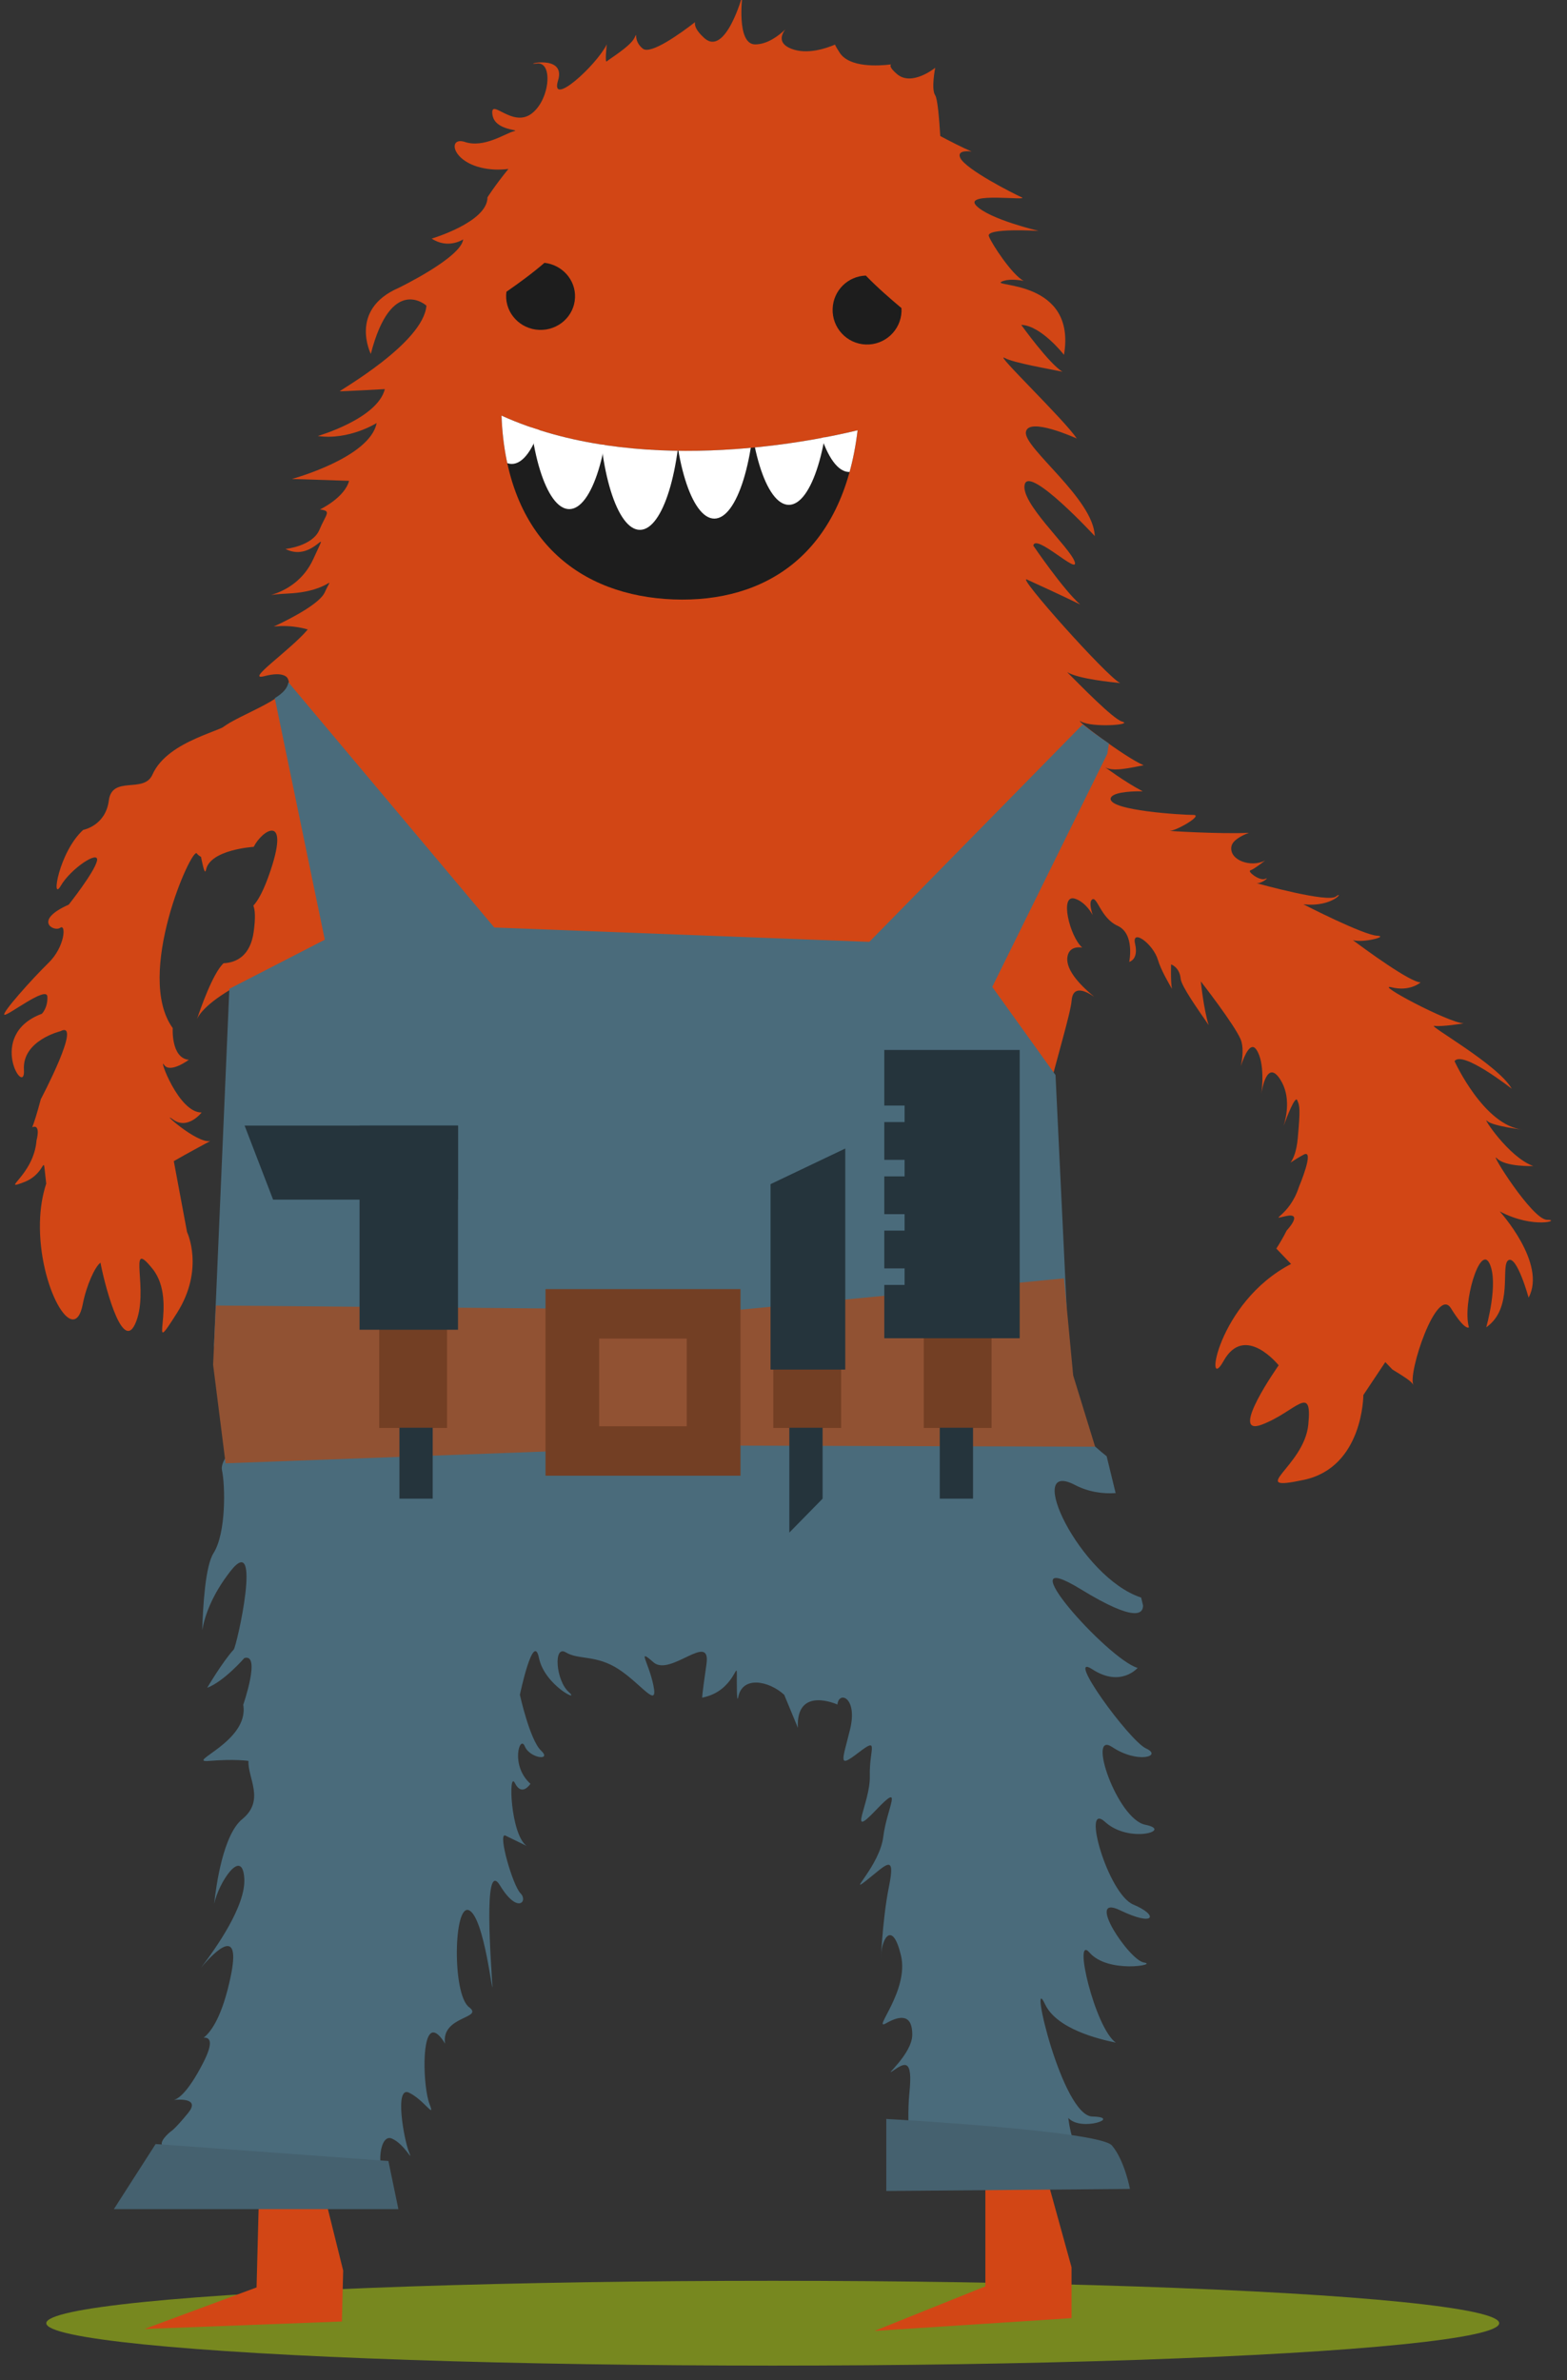 <?xml version="1.0" encoding="utf-8"?>
<!-- Generator: Adobe Illustrator 16.0.0, SVG Export Plug-In . SVG Version: 6.00 Build 0)  -->
<!DOCTYPE svg PUBLIC "-//W3C//DTD SVG 1.1//EN" "http://www.w3.org/Graphics/SVG/1.1/DTD/svg11.dtd">

<svg class="block @2-grid-6/15 @2-grid-left-1/15 @3-grid-left-1/9 bottom-align" version="1.1" xmlns="http://www.w3.org/2000/svg" xmlns:xlink="http://www.w3.org/1999/xlink" x="0px" y="0px" viewBox="260 35 220 334" preserveAspectRatio="xMinYMin">

<rect x="260" y="35" width="220" height="334" fill="#333333" stroke="none"/>

<defs>
    <style>
        .st0{fill:#1d1d1d;}
        .st1{fill-rule:evenodd;clip-rule:evenodd;fill:#733F24;}
        .st2{fill:#77881f;}
        .st3{fill:#4a6b7b;}
        .st4{fill:#25343c;}
        .st5{fill:#1d1d1d;}
        .st6{clip-path:url(#SVGID_2_);}
        .st7{display:inline;}
        .st8{fill-rule:evenodd;clip-rule:evenodd;fill:#915233;}
        .st9{clip-path:url(#SVGID_2_);fill:#FFFFFF;}
        .st10{fill:#45616f;}
        .st11{display:none;}
        .st12{fill:#d24615;}
    </style>
</defs>

<g id="Layer_1" class="st11">
    <g class="st7">
        <path class="st3" d="M238.3,428.27v4.21c0,3.41,1.11,6.43,5.56,6.43c3.25,0,4.68-2.94,4.68-5.95c0-5-4.13-6.91-7.78-9.13
            c-4.29-2.46-7.94-4.76-10.56-7.78c-2.54-3.01-4.05-6.67-4.05-11.9c0-11.19,6.75-16.91,17.54-16.91c12.14,0,18.33,8.1,17.7,19.29
            h-12.86c-0.16-3.49,0-8.26-4.6-8.57c-2.86-0.24-4.52,1.35-4.84,3.97c-0.4,3.57,1.43,5.4,4.21,7.3c5.24,3.33,9.76,5.4,13.02,8.41
            c3.25,3.02,5.16,6.99,5.16,14.21c0,11.43-6.35,17.78-17.94,17.78c-12.78,0-18.17-7.15-18.17-15v-6.35H238.3z"/>
        <path class="st3" d="M267.98,448.19v-59.53h16.59c5.4,0,13.18,0.47,17.07,4.92c3.25,3.65,3.89,8.09,3.89,12.94
            c0,6.43-1.51,13.65-7.86,16.59c-4.84,2.38-10.48,1.67-15.71,1.91v23.18H267.98z M281.95,414.3c2.62-0.08,5.64,0.24,7.86-1.51
            c1.43-1.59,1.75-3.97,1.75-6.03c0-2.3-0.24-5.79-2.62-6.9c-1.35-0.48-3.25-0.48-5.48-0.48h-1.51V414.3z"/>
        <path class="st3" d="M305.7,448.19l13.02-59.53h16.83l12.94,59.53h-14.13l-1.98-11.59h-10.95l-1.67,11.59H305.7z M327.13,399.45
            h-0.16l-4.05,26.67h8.09L327.13,399.45z"/>
        <path class="st3" d="M366.42,448.19h-13.97v-59.53h20.4c11.43,0,17.14,4.6,17.14,16.43c0,6.35-1.51,10.87-7.38,13.57v0.16
            c3.89,0.87,6.67,3.57,6.91,7.7c0.4,4.76,0.48,15,1.27,18.81c0.32,0.79,0.71,1.51,1.35,2.06v0.8h-15.24
            c-0.4-1.11-0.71-2.22-0.79-3.41c-0.24-5.24,0.08-10.16-0.32-13.81c-0.4-3.65-1.51-6.03-4.76-6.27h-4.6V448.19z M366.42,413.98
            h4.76c4.05,0,5-3.73,5-7.38c0-7.06-2.94-7.38-9.76-7.22V413.98z"/>
        <path class="st3" d="M396.74,448.19v-59.53h13.97v23.81h0.16l10.32-23.81h14.29l-12.7,26.27l13.49,33.26h-14.76l-7.7-20.72
            l-3.1,6.03v14.69H396.74z"/>
        <path class="st3" d="M459.37,408.11h0.16l7.14-19.45h13.97l-14.36,34.53v25H452.3v-25l-14.05-34.53h14.13L459.37,408.11z"/>
    </g>
</g>
<g id="SOMBRA">
    <ellipse class="st2" cx="368.49" cy="360.99" rx="101.99" ry="5.95"/>
</g>
<g id="CORPO_INTEIRO" class="st11">
    <g class="st7">
        <path class="st12" d="M410.25,230.67c-0.07,0-0.12,0.01-0.18,0.02C410.25,230.7,410.94,230.68,410.25,230.67z"/>
        <path class="st12" d="M477.19,206.16c-2.08,0-8.23-9.87-7.04-8.63c1.19,1.24,5.11,1.09,5.11,1.09c-3.52-1.29-7.24-7.09-6.49-6.34
            c0.75,0.74,5.06,1.24,5.06,1.24c-5.5-0.54-9.62-9.62-9.62-9.62c1.09-1.58,8.03,3.87,8.03,3.87c-1.88-3.37-11.95-8.97-10.86-8.82
            c1.09,0.15,4.12-0.35,4.12-0.35c-2.18-0.1-12.69-5.7-10.12-5.06c2.58,0.64,4.07-0.69,4.07-0.69c-1.5-0.04-7.62-4.52-9.51-5.93
            c1.46,0.42,5.07-0.53,3.41-0.62c-1.98-0.1-10.36-4.41-10.36-4.41c4.26,0.45,5.8-2.03,4.56-1.09c-1.15,0.88-10.39-1.67-11.17-1.88
            c0.66,0.16,1.99-0.94,1.25-0.6c-0.75,0.35-2.57-1.04-2.08-1.19c0.5-0.15,2.08-1.39,2.08-1.39c-1.94,1.04-5.05,0-4.75-1.93
            c0.13-0.85,1.31-1.52,2.47-1.95c-3.95,0.2-11.81-0.28-11.09-0.28c0.89,0,4.76-2.23,3.27-2.23c-1.49,0-11.75-0.59-11.6-2.28
            c0.07-0.81,2.35-1.07,4.51-1.03c-2.56-1.33-5.4-3.47-5.4-3.47c1.02,0.86,3.99,0.09,5.52-0.19c-1.1-0.46-3.03-1.72-4.82-2.98
            l0.01-0.07c-1.24-0.84-2.33-1.64-3.25-2.34c-0.78-0.62-1.15-0.97-0.74-0.74c1.64,0.89,7.43,0.45,5.77,0
            c-1.27-0.34-6.05-5.28-7.71-6.93c1.65,0.97,6.28,1.4,7.44,1.53c-1.89-0.91-14.67-15.25-13.09-14.53c1.08,0.49,5.31,2.43,7.47,3.5
            c-2.4-2.11-6.58-8.26-6.58-8.26c0.3-1.78,6.54,4.31,5.8,2.23c-0.75-2.08-7.74-8.33-6.99-10.86c0.74-2.53,9.82,7.29,9.82,7.29
            c-0.15-5.21-9.96-12.34-9.67-14.58c0.3-2.23,7.14,0.89,7.14,0.89c-1.64-2.53-11.75-12.2-10.12-11.3c1.28,0.7,6.47,1.58,8.12,1.93
            c-1.88-1.11-5.79-6.57-5.79-6.57c2.78,0.07,6,4.2,6,4.2c1.79-10.56-10.26-9.52-8.77-10.26c0.83-0.42,2.25-0.28,3.1-0.12
            c-1.59-0.82-4.47-5.16-4.88-6.27c-0.45-1.19,6.99-0.74,6.99-0.74s-6.99-1.64-8.78-3.57c-1.78-1.93,7.59-0.6,6.4-1.14
            c-1.19-0.54-7.88-3.92-8.63-5.55c-0.41-0.91,0.69-0.99,1.6-0.88c-1.15-0.48-3.03-1.44-4.4-2.17c-0.15-2.43-0.38-5.22-0.71-5.71
            c-0.6-0.89,0-3.87,0-3.87s-3.27,2.67-5.36,0.89c-0.94-0.81-1.03-1.19-0.84-1.36c-1.77,0.22-5.81,0.46-7.19-1.61
            c-0.35-0.53-0.56-0.9-0.68-1.17c-1.24,0.53-3.95,1.46-6.16,0.57c-1.81-0.72-1.42-1.89-0.83-2.69c-0.92,0.88-2.51,2.09-4.22,2.09
            c-2.68,0-1.79-6.84-1.79-6.84s-2.38,8.63-5.35,5.95c-1.13-1.02-1.4-1.74-1.3-2.23c-2.13,1.65-6.24,4.59-7.33,3.72
            c-1.49-1.19-0.59-2.68-1.19-1.49c-0.6,1.19-3.57,2.98-3.87,3.27c-0.3,0.3,0-2.38,0-2.38c-1.49,2.98-8.03,8.93-6.84,5.06
            c1.19-3.87-5.36-2.08-2.98-2.38c2.38-0.3,1.79,5.35-0.89,7.14c-2.68,1.79-5.65-2.38-5.35,0s4.16,2.08,2.98,2.38
            c-1.19,0.3-4.17,2.38-6.84,1.49c-2.68-0.89-1.79,3.57,4.17,3.87c0.62,0.03,1.28-0.01,1.94-0.08c-1.92,2.35-2.94,3.98-2.94,3.98
            c0.02,3.47-7.83,5.79-7.83,5.79c2.31,1.53,4.42,0.11,4.42,0.11c-0.3,2.57-9.07,6.81-9.07,6.81c-7.03,3.05-3.9,9.26-3.9,9.26
            c2.9-11.23,7.81-6.77,7.81-6.77c-0.44,5.28-12.34,11.97-12.16,12.01c0.19,0.04,6.32-0.3,6.32-0.3c-1.04,4.17-9.41,6.58-9.41,6.58
            c4.39,0.63,8.26-1.82,8.26-1.82c-0.93,4.87-11.9,7.85-11.9,7.85l8.03,0.26c-0.63,2.38-4.09,4.02-4.09,4.02
            c1.67,0.22,0.89,0.56-0.08,2.86c-0.97,2.3-4.76,2.68-4.76,2.68c4.01,2.08,6.54-4.31,3.87,1.49c-2.68,5.8-9.52,5.06-3.42,4.76
            c6.1-0.3,6.4-3.12,5.06-0.15c-0.65,1.44-4.16,3.4-7.15,4.79c2.64-0.3,4.77,0.41,4.77,0.41c-2.53,2.98-8.92,7.29-6.1,6.55
            c2.83-0.75,3.27,0.3,3.27,0.3c0.13,0.22,0.18,0.44,0.17,0.66c-0.13,0.75-0.71,1.43-1.89,2.15l0,0.02
            c-1.82,1.19-4.53,2.32-6.29,3.33l0,0l0,0c-0.47,0.27-0.87,0.53-1.16,0.78c-2.45,1.08-8.04,2.65-9.79,6.59
            c-1.2,2.7-5.66,0.05-6.12,3.62c-0.47,3.57-3.6,4.13-3.6,4.13c-3.4,3.11-4.54,10.25-3.15,7.85c1.4-2.4,5.43-5.09,5.09-3.52
            c-0.34,1.58-3.97,6.16-3.97,6.16c-5.08,2.25-2.05,3.87-1.2,3.25c0.85-0.62,0.7,2.64-1.64,4.92c-2.34,2.28-6.61,7.07-6.19,7.28
            c0.42,0.22,5.94-4.13,6.03-2.55c0.09,1.58-0.77,2.41-0.77,2.41c-7.93,2.95-2.25,11.96-2.52,7.86c-0.26-4.11,5.12-5.41,5.12-5.41
            c3.17-1.64-2.75,9.54-2.75,9.54c-0.53,2-0.92,3.21-1.2,3.93c1.26-0.49,0.6,1.84,0.6,1.84c-0.38,4.94-5.24,7.19-1.76,5.87
            c3.43-1.3,2.52-4.78,3.12,0.2c-0.57,1.74-0.84,3.82-0.88,5.66c-0.01,0.01-0.02,0.26-0.04,0.26c0.01,0,0.02,0,0.04,0
            c-0.21,9,4.8,17.52,6.01,11.22c0.5-2.63,1.71-5.39,2.49-5.94c0.38,2.17,2.93,12.66,4.84,8.59c2.16-4.6-1.25-12.48,2.48-7.8
            c3.73,4.67-1.12,13.35,3.43,6.15c3.89-6.16,1.4-11.35,1.4-11.35l-1.86-9.95c1.95-1.12,5.12-2.82,5.12-2.82
            c-1.9,0.4-7.31-4.51-5.22-3.01c2.08,1.5,4.01-1,4.01-1c-3.26,0.07-6.11-7.97-5.28-6.69c0.83,1.27,3.48-0.7,3.48-0.7
            c-2.52-0.24-2.26-4.45-2.26-4.45c-5.38-7.43,2.69-25.49,3.38-24.51c0.13,0.18,0.33,0.34,0.55,0.46c0.27,1.33,0.54,2.61,0.71,1.79
            c0.6-2.83,6.69-3.2,6.69-3.2c1.19-2.38,5.06-4.76,2.38,3.27c-0.93,2.8-1.76,4.26-2.43,4.98c0.24,0.59,0.32,1.69,0.05,3.65
            c-0.45,3.34-2.38,4.35-4.23,4.43c-1.54,1.41-3.35,6.69-3.73,7.84c0.23-0.54,1.13-2,4.61-4.09l-2.16,49.95
            c0.51,2.47,1.31,6.48,1.06,9.32c-0.16,1.79,2.25,2.66,0.66,3.28l-0.08,0.32c3.58-0.45-0.94,2.54-0.51,4.58
            c0.45,2.08,0.6,8.77-1.19,11.6c-1.16,1.83-1.47,7.34-1.59,10.8c0.36-2.04,1.38-4.96,3.97-8.27c4.54-5.8,0.88,10.54,0.45,11.01
            c-1.54,1.68-3.72,5.36-3.72,5.36c2.38-0.89,5.21-4.17,5.21-4.17c2.38-0.74-0.15,6.55-0.15,6.55c0.89,5.2-8.33,8.18-4.76,7.88
            c3.57-0.3,5.5,0,5.5,0c-0.15,2.38,2.38,5.5-0.89,8.18c-2.67,2.19-3.66,9.32-3.93,11.87c0.59-2.93,3.96-8.08,4.23-3.54
            c0.23,3.85-4.02,9.85-6.07,12.49c1.94-2.3,5.71-6.07,4.14,1.34c-1.15,5.42-2.66,7.62-3.78,8.5c0.86-0.08,1.47,0.51-0.08,3.55
            c-2.18,4.25-3.57,5.04-4.08,5.18c0.84-0.08,3.66-0.23,2,1.81c-1.93,2.38-2.46,2.62-2.46,2.62s-2.17,1.72-0.83,2.17
            c1.34,0.44,1.21,1.01,1.21,1.01l-2.53,3.12l-2.35,1.28c1.42,0.17-1.02,0.8,0.26,0.8c1.17,0,8.96,0.25,16.59,0.51l-0.34,12.99
            l-15.72,5.83l27.7-1.06l0.19-7.14l-2.57-10.32c3.77,0.13,6.42,0.22,6.42,0.22s-0.27-2.76,1.71-1.67c1.98,1.09,1.71-0.14,0.42-1.33
            c-1.29-1.19-0.89-6.21,0.9-5.42c1.79,0.79,3.07,3.57,2.38,1.88c-0.69-1.69-2.08-9.32,0-8.33c2.08,0.99,3.77,3.87,2.88,1.58
            c-0.89-2.28-1.19-10.51,0.69-10.01c0.5,0.13,1.03,0.78,1.49,1.55c-0.57-3.92,5.53-3.5,3.37-5.12c-2.38-1.79-2.18-14.58,0-13.59
            c2.18,0.99,3.37,12.79,3.27,10.51c-0.1-2.28-1.39-18.05,1.09-13.98c2.48,4.07,3.97,2.18,2.87,1.09c-1.09-1.09-3.17-8.33-2.18-8.13
            l3.04,1.48c-2.29-1.61-2.59-10.69-1.65-8.82c0.99,1.98,2.18,0.1,2.18,0.1c-2.88-2.58-1.49-6.94-0.79-5.26
            c0.69,1.69,3.87,2.09,2.28,0.6c-1.59-1.49-2.97-7.83-2.97-7.83s1.88-9.02,2.68-5.16c0.79,3.87,5.95,6.34,4.17,4.76
            c-1.79-1.59-2.18-6.64-0.4-5.55c1.78,1.09,4.26,0.3,7.44,2.38c3.17,2.08,5.55,5.65,4.86,2.28c-0.69-3.37-2.38-5.35,0-3.27
            c2.38,2.08,8.13-4.46,7.44,0.3c-0.69,4.76-0.59,4.66-0.59,4.66c4.56-0.89,4.86-5.45,4.86-3.17c0,0.5-0.05,4.34,0.2,3.07
            c0.59-2.97,4.26-2.28,6.45-0.3l1.98,4.66c-0.3-5.95,5.55-3.27,5.55-3.27c0.2-1.98,2.88-0.99,1.78,3.47
            c-1.09,4.46-1.78,5.55,1.19,3.27c2.97-2.28,1.49-0.5,1.58,3.27c0.1,3.77-3.27,9.12,0.8,4.86c4.06-4.26,1.59-0.4,1.09,3.67
            c-0.5,4.07-5.15,8.33-2.38,6.15c2.78-2.18,4.17-3.97,3.17,0.89c-0.99,4.86-1.19,11.8-1.09,9.52c0.1-2.28,1.59-4.86,2.78,0.1
            c1.19,4.96-4.16,10.71-2.08,9.52c2.08-1.19,3.67-1.19,3.67,1.59s-4.27,6.15-2.68,5.06c1.59-1.09,2.78-1.79,2.28,3.07
            c-0.5,4.86,0.23,11,0.23,11s5.03,0.11,10.03,0.18v16l-15.61,6.25l27.61-1.79v-7.14l-3.45-13.27c4.77-0.02,8.38-0.15,7.17-0.53
            c-3.17-0.99-3.71-7.14-3.71-7.14c1.79,1.98,7.66-0.1,3.4-0.2s-9.01-20.82-6.63-15.76c1.62,3.45,7.42,4.87,9.94,5.39
            c-2.92-2.02-6.08-15.39-3.69-12.63c2.58,2.97,9.72,1.69,7.64,1.39c-2.08-0.3-8.33-9.72-3.37-7.34c4.96,2.38,5.46,0.69,1.89-0.79
            c-3.57-1.49-7.34-14.67-3.97-11.6c3.37,3.07,9.62,1.19,5.65,0.4c-3.97-0.79-8.23-13.29-4.66-10.91c3.57,2.38,7.14,1.29,4.76,0.2
            c-2.38-1.09-11.5-13.68-7.53-11.1c3.97,2.58,6.35-0.2,6.35-0.2c-4.17-1.19-18.94-17.75-7.93-11.01c7.53,4.62,8.7,3.45,8.69,2.25
            l-0.27-1.11c-8.62-2.84-16.54-19.58-9.31-15.81c1.92,1,3.92,1.27,5.73,1.15l-1.26-5.17c-4.13-3.25-8.53-8.52-5.35-8.66
            c-0.01,0-0.02,0-0.03,0l-0.12-10.74c-1.91-3.91-2.97-6.09-0.92-4.9c0.03,0.02,0.79,3.72,0.82,3.73l-1.58-32.92l-0.33-0.46
            c1.17-4.4,2.39-8.56,2.51-10.02c0.17-2.16,1.9-1.41,3.17-0.53c-1.62-1.35-4.03-3.61-3.76-5.57c0.18-1.29,1.25-1.46,2.08-1.34
            c-1.75-1.5-3.27-7.65-0.97-6.84c1.11,0.39,1.9,1.34,2.44,2.28c-0.29-0.91-0.46-1.81-0.14-2.13c0.74-0.74,1.19,2.53,3.64,3.64
            c2.45,1.12,1.63,5.06,1.63,5.06s1.34-0.3,0.82-2.53c-0.52-2.23,2.53,0,3.2,2.23c0.43,1.44,1.45,3.15,1.97,4.08
            c-0.2-1.18-0.11-3.42-0.11-3.42s1.19,0.37,1.34,2.01c0.1,1.06,2.55,4.48,3.93,6.5c-0.71-2.25-1.1-6.13-1.1-6.13
            s4.69,6.02,5.58,8.11c0.44,1.03,0.3,2.52,0.04,3.76c0.56-1.67,1.4-3.46,2.19-2.28c1.22,1.84,0.77,5.59,0.68,6.22
            c0.1-0.7,0.82-4.92,2.66-2.05c1.51,2.34,0.88,5.23,0.47,6.52c0.5-1.37,1.62-4.25,1.91-3.62c0.37,0.82,0.45,1.26,0.08,5.35
            c-0.17,1.83-0.6,2.85-1.02,3.42c0.5-0.33,1.13-0.73,1.85-1.12c1.63-0.89-0.67,4.54-0.67,4.54c-1.34,4.17-4.46,4.69-1.86,4.09
            c2.6-0.59,0.15,2.01,0.15,2.01c-0.49,0.96-0.97,1.79-1.46,2.54l2.07,2.16c-10.43,5.41-12.21,18.53-9.48,13.62
            c2.98-5.35,7.74,0.6,7.74,0.6s-7.14,10.11-2.38,8.33c4.76-1.79,7.14-5.95,6.54,0c-0.6,5.95-8.92,9.52-0.6,7.74
            c8.33-1.79,8.33-11.9,8.33-11.9l3.08-4.62l1.01,1.05c2.45,1.48,2.7,1.78,2.94,2.17c-0.85-1.53,3.26-13.99,5.26-10.78
            c2.03,3.27,2.53,2.68,2.53,2.68c-0.94-3.32,1.54-11.7,2.88-8.98c1.34,2.73-0.45,8.98-0.45,8.98c3.92-2.73,1.93-8.73,3.12-9.42
            c1.19-0.69,2.83,5.25,2.83,5.25c2.58-4.81-4.06-12.1-4.06-12.1C475.41,207.54,479.27,206.16,477.19,206.16z"/>
    </g>
</g>
<g id="CORPO_DECOUPE">
    <path class="st12" d="M477.19,206.16c-2.08,0-8.23-9.87-7.04-8.63c1.19,1.24,5.11,1.09,5.11,1.09c-3.52-1.29-7.24-7.09-6.49-6.34
        c0.75,0.74,5.06,1.24,5.06,1.24c-5.5-0.54-9.62-9.62-9.62-9.62c1.09-1.58,8.03,3.87,8.03,3.87c-1.88-3.37-11.95-8.97-10.86-8.82
        c1.09,0.15,4.12-0.35,4.12-0.35c-2.18-0.1-12.69-5.7-10.12-5.06c2.58,0.64,4.07-0.69,4.07-0.69c-1.5-0.04-7.62-4.52-9.51-5.93
        c1.46,0.42,5.07-0.53,3.41-0.62c-1.98-0.1-10.36-4.41-10.36-4.41c4.26,0.45,5.8-2.03,4.56-1.09c-1.15,0.88-10.39-1.67-11.17-1.88
        c0.66,0.16,1.99-0.94,1.25-0.6c-0.75,0.35-2.57-1.04-2.08-1.19c0.5-0.15,2.08-1.39,2.08-1.39c-1.94,1.04-5.05,0-4.75-1.93
        c0.13-0.85,1.31-1.52,2.47-1.95c-3.95,0.2-11.81-0.28-11.09-0.28c0.89,0,4.76-2.23,3.27-2.23c-1.49,0-11.75-0.59-11.6-2.28
        c0.07-0.81,2.35-1.07,4.51-1.03c-2.56-1.33-5.4-3.47-5.4-3.47c1.02,0.86,3.99,0.09,5.52-0.19c-2.67-1.12-10.19-6.89-8.79-6.13
        c1.64,0.89,7.43,0.45,5.77,0c-1.27-0.34-6.05-5.28-7.71-6.93c1.65,0.97,6.28,1.4,7.44,1.53c-1.89-0.91-14.67-15.25-13.09-14.53
        c1.08,0.49,5.31,2.43,7.47,3.5c-2.4-2.11-6.58-8.26-6.58-8.26c0.3-1.78,6.54,4.31,5.8,2.23c-0.75-2.08-7.74-8.33-6.99-10.86
        c0.74-2.53,9.82,7.29,9.82,7.29c-0.15-5.21-9.96-12.34-9.67-14.58c0.3-2.23,7.14,0.89,7.14,0.89c-1.64-2.53-11.75-12.2-10.12-11.3
        c1.28,0.7,6.47,1.58,8.12,1.93c-1.88-1.11-5.79-6.57-5.79-6.57c2.78,0.07,6,4.2,6,4.2c1.79-10.56-10.26-9.52-8.77-10.26
        c0.83-0.42,2.25-0.28,3.1-0.12c-1.59-0.82-4.47-5.16-4.88-6.27c-0.45-1.19,6.99-0.74,6.99-0.74s-6.99-1.64-8.78-3.57
        c-1.78-1.93,7.59-0.6,6.4-1.14c-1.19-0.54-7.88-3.92-8.63-5.55c-0.41-0.91,0.69-0.99,1.6-0.88c-1.15-0.48-3.03-1.44-4.4-2.17
        c-0.15-2.43-0.38-5.22-0.71-5.71c-0.6-0.89,0-3.87,0-3.87s-3.27,2.67-5.36,0.89c-0.94-0.81-1.03-1.19-0.84-1.36
        c-1.77,0.22-5.81,0.46-7.19-1.61c-0.35-0.53-0.56-0.9-0.68-1.17c-1.24,0.53-3.95,1.46-6.16,0.57c-1.81-0.72-1.42-1.89-0.83-2.69
        c-0.92,0.88-2.51,2.09-4.22,2.09c-2.68,0-1.79-6.84-1.79-6.84s-2.38,8.63-5.35,5.95c-1.13-1.02-1.4-1.74-1.3-2.23
        c-2.13,1.65-6.24,4.59-7.33,3.72c-1.49-1.19-0.59-2.68-1.19-1.49c-0.6,1.19-3.57,2.98-3.87,3.27c-0.3,0.3,0-2.38,0-2.38
        c-1.49,2.98-8.03,8.93-6.84,5.06c1.19-3.87-5.36-2.08-2.98-2.38c2.38-0.3,1.79,5.35-0.89,7.14c-2.68,1.79-5.65-2.38-5.35,0
        s4.16,2.08,2.98,2.38c-1.19,0.3-4.17,2.38-6.84,1.49c-2.68-0.89-1.79,3.57,4.17,3.87c0.62,0.03,1.28-0.01,1.94-0.08
        c-1.92,2.35-2.94,3.98-2.94,3.98c0.02,3.47-7.83,5.79-7.83,5.79c2.31,1.53,4.42,0.11,4.42,0.11c-0.3,2.57-9.07,6.81-9.07,6.81
        c-7.03,3.05-3.9,9.26-3.9,9.26c2.9-11.23,7.81-6.77,7.81-6.77c-0.44,5.28-12.34,11.97-12.16,12.01c0.19,0.04,6.32-0.3,6.32-0.3
        c-1.04,4.17-9.41,6.58-9.41,6.58c4.39,0.63,8.26-1.82,8.26-1.82c-0.93,4.87-11.9,7.85-11.9,7.85l8.03,0.26
        c-0.63,2.38-4.09,4.02-4.09,4.02c1.67,0.22,0.89,0.56-0.08,2.86c-0.97,2.3-4.76,2.68-4.76,2.68c4.01,2.08,6.54-4.31,3.87,1.49
        c-2.68,5.8-9.52,5.06-3.42,4.76c6.1-0.3,6.4-3.12,5.06-0.15c-0.65,1.44-4.16,3.4-7.15,4.79c2.64-0.3,4.77,0.41,4.77,0.41
        c-2.53,2.98-8.92,7.29-6.1,6.55c2.83-0.75,3.27,0.3,3.27,0.3c1.49,2.53-6.99,5.06-9.22,6.99c-0.28,0.25-0.6,0.48-0.93,0.7
        l-2.56,15.15c0.37,0.54,0.97,5.42,1.26,4.01c0.6-2.83,6.69-3.2,6.69-3.2c1.19-2.38,5.06-4.76,2.38,3.27
        c-0.93,2.8-1.76,4.26-2.43,4.98c0.24,0.59,0.32,1.69,0.05,3.65c-0.45,3.34-2.38,4.35-4.23,4.43c-1.54,1.41-3.35,6.69-3.73,7.84
        c0.26-0.62,1.43-2.49,6.47-5.13c6.25-3.27-1.26,7.49-1.26,7.49s109.25,21.06,112.22,20.77c1.63-0.16,2.42-1.69,2.52-2.86
        c-0.13,0.05-0.27,0.11-0.43,0.18c-4.46,1.78,2.97-19.34,3.27-23.05c0.17-2.16,1.9-1.41,3.17-0.53c-1.62-1.35-4.03-3.61-3.76-5.57
        c0.18-1.29,1.25-1.46,2.08-1.34c-1.75-1.5-3.27-7.65-0.97-6.84c1.11,0.39,1.9,1.34,2.44,2.28c-0.29-0.91-0.46-1.81-0.14-2.13
        c0.74-0.74,1.19,2.53,3.64,3.64c2.45,1.12,1.63,5.06,1.63,5.06s1.34-0.3,0.82-2.53c-0.52-2.23,2.53,0,3.2,2.23
        c0.43,1.44,1.45,3.15,1.97,4.08c-0.2-1.18-0.11-3.42-0.11-3.42s1.19,0.37,1.34,2.01c0.1,1.06,2.55,4.48,3.93,6.5
        c-0.71-2.25-1.1-6.13-1.1-6.13s4.69,6.02,5.58,8.11c0.44,1.03,0.3,2.52,0.04,3.76c0.56-1.67,1.4-3.46,2.19-2.28
        c1.22,1.84,0.77,5.59,0.68,6.22c0.1-0.7,0.82-4.92,2.66-2.05c1.51,2.34,0.88,5.23,0.47,6.52c0.5-1.37,1.62-4.25,1.91-3.62
        c0.37,0.82,0.45,1.26,0.08,5.35c-0.17,1.83-0.6,2.85-1.02,3.42c0.5-0.33,1.13-0.73,1.85-1.12c1.63-0.89-0.67,4.54-0.67,4.54
        c-1.34,4.17-4.46,4.69-1.86,4.09c2.6-0.59,0.15,2.01,0.15,2.01c-0.49,0.96-0.97,1.79-1.46,2.54l2.07,2.16
        c-10.43,5.41-12.21,18.53-9.48,13.62c2.98-5.35,7.74,0.6,7.74,0.6s-7.14,10.11-2.38,8.33c4.76-1.79,7.14-5.95,6.54,0
        c-0.6,5.95-8.92,9.52-0.6,7.74c8.33-1.79,8.33-11.9,8.33-11.9l3.08-4.62l1.01,1.05c2.45,1.48,2.7,1.78,2.94,2.17
        c-0.85-1.53,3.26-13.99,5.26-10.78c2.03,3.27,2.53,2.68,2.53,2.68c-0.94-3.32,1.54-11.7,2.88-8.98c1.34,2.73-0.45,8.98-0.45,8.98
        c3.92-2.73,1.93-8.73,3.12-9.42c1.19-0.69,2.83,5.25,2.83,5.25c2.58-4.81-4.06-12.1-4.06-12.1
        C475.41,207.54,479.27,206.16,477.19,206.16z"/>
    <polygon class="st12" points="296.6,333.67 296.02,355.97 280.29,361.8 308,360.75 308.18,353.61 301.93,328.45 	"/>
    <polygon class="st12" points="398.34,333.51 398.34,355.82 382.78,362.07 410.44,360.28 410.44,353.14 403.53,328.16 	"/>
    <path class="st12" d="M287.63,154.75c-0.7-0.98-8.76,17.08-3.38,24.51c0,0-0.26,4.21,2.26,4.45c0,0-2.65,1.97-3.48,0.7
        c-0.83-1.28,2.02,6.76,5.28,6.69c0,0-1.93,2.5-4.01,1c-2.08-1.5,3.32,3.41,5.22,3.01c0,0-3.17,1.69-5.12,2.82l1.86,9.95
        c0,0,2.49,5.18-1.4,11.34c-4.55,7.2,0.3-1.49-3.43-6.16c-3.73-4.67-0.32,3.17-2.48,7.77c-1.91,4.07-4.46-6.48-4.84-8.65
        c-0.78,0.55-1.98,3.2-2.49,5.82c-1.21,6.3-6.22-2.46-6.01-11.45c-0.01,0-0.02,0-0.04,0c0.01-0.01,0.02-0.02,0.04-0.03
        c0.04-1.85,0.31-3.7,0.88-5.44c-0.6-4.99,0.31-1.5-3.12-0.2c-3.49,1.32,1.38-0.93,1.76-5.87c0,0,0.66-2.33-0.6-1.84
        c0.28-0.72,0.67-1.93,1.2-3.93c0,0,5.92-11.18,2.75-9.54c0,0-5.38,1.3-5.12,5.41c0.26,4.1-5.41-4.91,2.52-7.86
        c0,0,0.85-0.83,0.77-2.41c-0.08-1.58-5.61,2.77-6.03,2.55c-0.42-0.21,3.85-5,6.19-7.28c2.34-2.28,2.49-5.54,1.64-4.92
        c-0.85,0.62-3.88-1,1.2-3.25c0,0,3.63-4.58,3.97-6.16c0.33-1.57-3.7,1.11-5.09,3.52c-1.4,2.4-0.26-4.74,3.15-7.85
        c0,0,3.14-0.56,3.6-4.13c0.47-3.57,4.92-0.92,6.12-3.62c2.21-4.97,10.55-6.18,10.95-7.37l-2.44,18.21
        C290.33,155.89,288.24,155.61,287.63,154.75z"/>
</g>
<g id="ROSTO">
    <g>
        <path class="st5" d="M381.56,73.67c1.6,1.66,3.43,3.24,5,4.56c0.01,0.15,0.01,0.3,0.01,0.46c-0.1,2.67-2.35,4.75-5.02,4.65
            c-2.67-0.1-4.75-2.35-4.65-5.02C376.99,75.76,379.04,73.75,381.56,73.67z"/>
    </g>
    <g>
        <path class="st5" d="M336.44,71.88c-1.72,1.49-3.67,2.9-5.34,4.06c-0.02,0.14-0.03,0.29-0.04,0.44c-0.1,2.61,1.99,4.81,4.65,4.91
            c2.67,0.1,4.92-1.93,5.02-4.54C340.83,74.27,338.93,72.16,336.44,71.88z"/>
    </g>
    <g>
        <defs>
            <path id="SVGID_1_" d="M380.4,95.38c-2.06,17.36-12.92,24.22-25.86,23.73c-12.98-0.5-23.46-8.25-24.13-25.79
                C349.25,101.85,373.18,97.13,380.4,95.38z"/>
        </defs>
        <clipPath id="SVGID_2_">
            <use xlink:href="#SVGID_1_"  style="overflow:visible;"/>
        </clipPath>
        <g class="st6">
            <g>
                <path class="st0" d="M380.4,95.38c-2.06,17.36-13.24,30.5-26.18,30c-12.98-0.5-23.14-14.53-23.81-32.06
                    C349.25,101.85,373.18,97.13,380.4,95.38z"/>
            </g>
        </g>

            <ellipse class="st9" cx="370.75" cy="87.15" rx="5.79" ry="18.69"/>

            <ellipse class="st9" cx="360.29" cy="89.08" rx="5.79" ry="18.69"/>

            <ellipse class="st9" cx="349.84" cy="90.66" rx="5.79" ry="18.69"/>

            <ellipse class="st9" cx="339.92" cy="87.75" rx="5.8" ry="18.69"/>

            <ellipse class="st9" cx="331.85" cy="81.41" rx="5.79" ry="18.69"/>

            <ellipse class="st9" cx="379.23" cy="82.54" rx="5.79" ry="18.69"/>
    </g>
</g>
<g id="ROUPA">
    <g>
        <path class="st3" d="M370.1,272.81c-2.18-1.98-5.85-2.68-6.45,0.3c-0.25,1.27-0.2-2.58-0.2-3.07c0-2.28-0.29,2.28-4.86,3.17
            c0,0-0.1,0.1,0.59-4.66c0.7-4.76-5.06,1.79-7.44-0.3c-2.38-2.08-0.69-0.1,0,3.27c0.69,3.37-1.69-0.2-4.86-2.28
            c-3.17-2.08-5.65-1.29-7.44-2.38c-1.79-1.09-1.39,3.97,0.4,5.55c1.78,1.59-3.37-0.89-4.17-4.76c-0.79-3.87-2.68,5.16-2.68,5.16
            s1.39,6.34,2.97,7.83c1.59,1.49-1.59,1.09-2.28-0.6c-0.69-1.68-2.08,2.68,0.79,5.26c0,0-1.19,1.88-2.18-0.1
            c-0.94-1.87-0.63,7.2,1.65,8.82l-3.04-1.48c-0.99-0.19,1.09,7.04,2.18,8.13c1.09,1.09-0.4,2.98-2.87-1.09
            c-2.48-4.07-1.19,11.7-1.09,13.98c0.1,2.28-1.09-9.52-3.27-10.51c-2.18-0.99-2.38,11.8,0,13.59c2.16,1.62-3.94,1.2-3.37,5.12
            c-0.46-0.77-0.99-1.42-1.49-1.55c-1.88-0.49-1.58,7.74-0.69,10.01c0.89,2.28-0.79-0.59-2.88-1.58c-2.08-0.99-0.69,6.64,0,8.33
            c0.69,1.69-0.59-1.09-2.38-1.88c-1.78-0.79-2.19,4.23-0.9,5.42c1.29,1.19,1.57,2.42-0.42,1.33c-1.98-1.09-1.71,1.67-1.71,1.67
            s-29.89-1.04-32.28-1.04c-1.28,0,1.16-0.63-0.26-0.8l2.35-1.28l2.53-3.12c0,0,0.13-0.57-1.21-1.01c-1.34-0.45,0.83-2.17,0.83-2.17
            s0.52-0.24,2.46-2.62c1.66-2.04-1.16-1.89-2-1.81c0.52-0.14,1.9-0.93,4.08-5.18c1.56-3.03,0.94-3.62,0.08-3.55
            c1.12-0.88,2.63-3.08,3.78-8.5c1.57-7.41-2.19-3.63-4.14-1.34c2.04-2.65,6.29-8.65,6.07-12.49c-0.27-4.53-3.63,0.61-4.23,3.54
            c0.27-2.55,1.26-9.69,3.93-11.87c3.27-2.67,0.74-5.8,0.89-8.18c0,0-1.93-0.3-5.5,0c-3.57,0.3,5.65-2.68,4.76-7.88
            c0,0,2.53-7.29,0.15-6.55c0,0-2.83,3.27-5.21,4.17c0,0,2.17-3.68,3.72-5.36c0.43-0.47,4.09-16.81-0.45-11.01
            c-2.59,3.31-3.6,6.23-3.97,8.27c0.12-3.46,0.43-8.96,1.59-10.8c1.79-2.83,1.64-9.52,1.19-11.6c-0.44-2.04,4.09-5.03,0.51-4.58
            l0.08-0.32c1.59-0.61-0.82-1.48-0.66-3.28c0.26-2.84-0.55-6.85-1.06-9.32l2.16-50.08l13.4-6.89l-7.02-33.89
            c1.22-0.75,1.8-1.46,1.91-2.23l28.91,34.41l52.65,2.01l29.95-30.5c0.98,0.76,2.25,1.69,3.69,2.67l-0.23,1.45
            c-0.09-0.05,0.07,0.08-0.01,0.02c0,0-0.16-0.12,0,0l-16.14,32.68l8.88,12.37l1.58,32.92c-0.03-0.01-0.79-3.71-0.82-3.73
            c-2.05-1.19-0.99,0.99,0.92,4.9l0.12,10.74c0.13,0.02,0.94,0,0.21-0.01c-3.55-0.06,0.96,5.36,5.17,8.67l1.26,5.17
            c-1.81,0.12-3.81-0.15-5.73-1.15c-7.24-3.77,0.69,12.97,9.31,15.81l0.27,1.11c0.01,1.2-1.16,2.36-8.69-2.25
            c-11.01-6.74,3.76,9.82,7.93,11.01c0,0-2.38,2.78-6.35,0.2c-3.97-2.58,5.16,10.01,7.53,11.1c2.38,1.09-1.19,2.18-4.76-0.2
            c-3.57-2.38,0.69,10.12,4.66,10.91c3.97,0.79-2.28,2.68-5.65-0.4c-3.37-3.07,0.39,10.11,3.97,11.6c3.57,1.49,3.07,3.18-1.88,0.79
            c-4.96-2.38,1.29,7.04,3.37,7.34c2.08,0.3-5.06,1.59-7.64-1.39c-2.39-2.76,0.77,10.61,3.69,12.63c-2.53-0.52-8.31-1.94-9.94-5.39
            c-2.38-5.06,2.38,15.67,6.64,15.76s-1.58,2.18-3.37,0.2c0,0,0.59,6.15,3.77,7.14c3.17,0.99-25.68,0.29-25.68,0.29
            s-0.89-6.15-0.4-11c0.5-4.86-0.69-4.17-2.28-3.07c-1.59,1.09,2.68-2.28,2.68-5.06s-1.59-2.78-3.67-1.59
            c-2.08,1.19,3.27-4.56,2.08-9.52c-1.19-4.96-2.68-2.38-2.78-0.1c-0.1,2.28,0.1-4.66,1.09-9.52c0.99-4.86-0.4-3.07-3.17-0.89
            c-2.78,2.18,1.88-2.08,2.38-6.15c0.5-4.06,2.97-7.93-1.09-3.67c-4.06,4.26-0.7-1.09-0.8-4.86c-0.1-3.77,1.39-5.55-1.58-3.27
            c-2.97,2.28-2.28,1.19-1.19-3.27c1.09-4.46-1.58-5.45-1.78-3.47c0,0-5.85-2.68-5.55,3.27"/>
    </g>
    <path class="st10" d="M418.64,342.15c0,0-0.75-4.01-2.53-6.1c-1.78-2.08-31.68-3.72-31.68-3.72v10.11L418.64,342.15z"/>
    <polygon class="st10" points="315.93,344.98 314.53,338.23 281.85,335.85 275.99,344.98 	"/>
</g>
<g id="BELT_x2F_TOOLS">
    <polygon class="st8" points="291.67,240.33 358.85,237.85 358.85,218.81 290.31,218.19 289.92,226.5 	"/>
    <polygon class="st8" points="363.61,237.85 413.75,238 410.67,228 409.38,214.38 363.61,218.81 	"/>
    <rect x="313.24" y="221.09" class="st1" width="9.52" height="14.28"/>
    <rect x="368.57" y="221.09" class="st1" width="9.52" height="14.28"/>
    <rect x="389.69" y="221.09" class="st1" width="9.52" height="14.28"/>
    <path class="st1" d="M336.59,215.89v26.18h27.37v-26.18H336.59z M344.12,222.83h12.29v12.3h-12.29V222.83z"/>
    <g>
        <rect x="310.48" y="192.94" class="st4" width="13.82" height="28.65"/>
        <polygon class="st4" points="298.34,203.33 324.3,203.33 324.3,192.94 294.34,192.94 		"/>
    </g>
    <rect x="316.08" y="235.34" class="st4" width="4.67" height="9.95"/>
    <polygon class="st4" points="370.82,250.05 375.49,245.29 375.49,235.34 370.82,235.34 	"/>
    <polygon class="st4" points="368.18,227.18 378.67,227.18 378.67,196.16 368.18,201.16 	"/>
    <rect x="391.94" y="235.34" class="st4" width="4.67" height="9.95"/>
    <polygon class="st4" points="387,215.3 387,212.98 384.15,212.98 384.15,207.68 387,207.68 387,205.37 384.15,205.37
        384.15,200.07 387,200.07 387,197.75 384.15,197.75 384.15,192.45 387,192.45 387,190.13 384.15,190.13 384.15,182.33
        403.16,182.33 403.16,222.78 384.15,222.78 384.15,215.3 	"/>
</g>
</svg>
